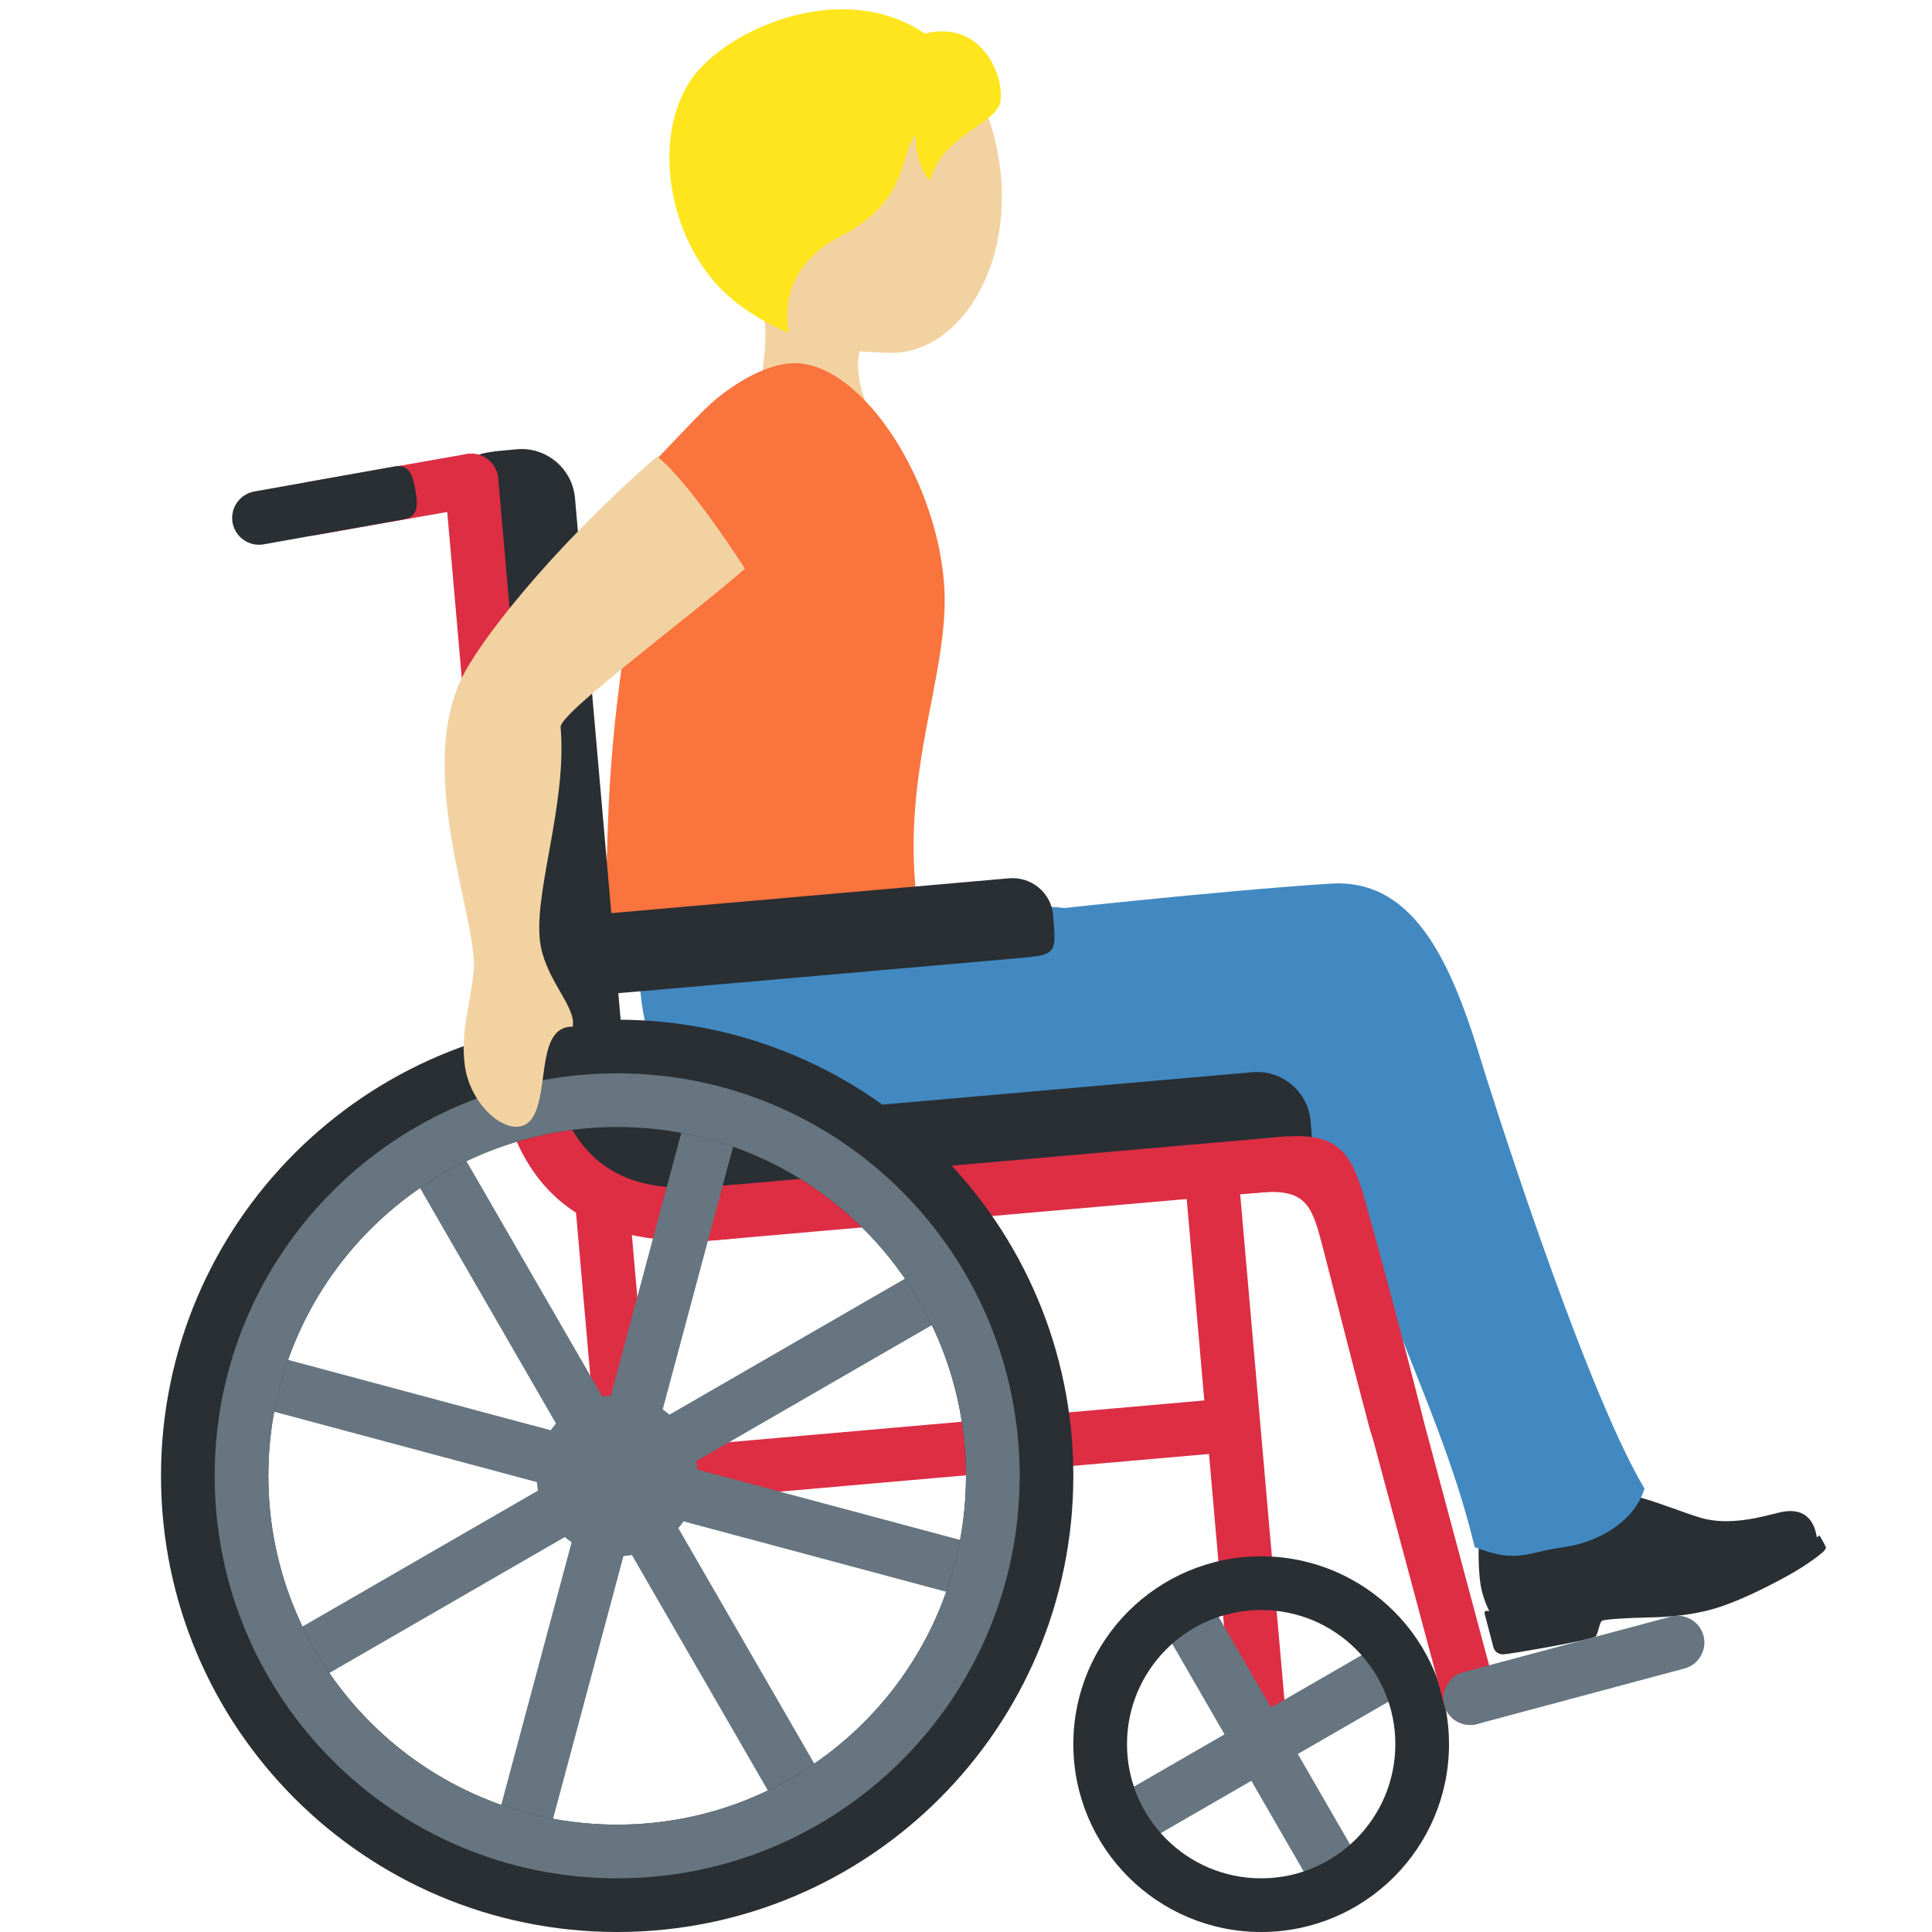 <svg xmlns="http://www.w3.org/2000/svg" viewBox="0 0 36 36"><path fill="#292F33" d="M 27.789,30.079 s -0.097,-0.127 -0.175,-0.426 s -0.069,-0.897 -0.047,-0.988 s 0.053,-0.16 0.163,-0.158 c 0.083,0.001 0.759,0.146 1.144,0.061 c 0.716,-0.158 0.892,-0.883 0.892,-0.883 s 0.452,0.123 0.812,0.223 c 0.361,0.101 0.796,0.279 1.106,0.372 c 0.265,0.079 0.543,0.078 0.823,0.041 c 0.279,-0.036 0.496,-0.105 0.563,-0.116 s 0.597,-0.219 0.757,0.317 l 0.037,0.159 s -0.871,0.645 -2.209,0.993 s -1.646,0.009 -2.511,0.234 s -1.355,0.171 -1.355,0.171 Z"/><path fill="#292F33" d="M 29.738,30.488 c -0.043,0.067 -1.608,0.334 -1.722,0.338 c -0.116,0.006 -0.175,-0.08 -0.186,-0.122 l -0.167,-0.64 c -0.007,-0.025 0.011,-0.048 0.036,-0.048 c 0.108,0 0.401,0.042 0.776,-0.056 c 0.486,-0.127 1.2,-0.166 1.701,-0.162 c 0.402,0.004 0.884,-0.007 1.606,-0.195 s 1.121,-0.375 1.514,-0.587 s 0.607,-0.407 0.607,-0.407 s 0.09,0.155 0.103,0.186 s 0.037,0.045 -0.02,0.106 s -0.327,0.27 -0.689,0.468 s -0.952,0.503 -1.436,0.629 s -0.921,0.137 -1.175,0.142 s -0.796,0.028 -0.839,0.064 c -0.044,0.036 -0.065,0.218 -0.109,0.284 Z"/><path fill="#4289C1" d="M 11.968,17.279 c 0.168,-1.235 4.123,-0.483 5.33,-0.494 c 1.206,-0.012 4.418,0.204 5.498,0.712 c 1.328,0.625 1.794,1.837 1.419,2.764 c -0.44,1.086 -1.293,1.525 -2.491,1.745 c -1.082,0.199 -1.528,0.172 -2.522,0.359 c -0.994,0.186 -1.58,0.321 -2.108,0.301 c -0.198,-0.007 -0.638,0.015 -0.684,-0.027 c -0.052,-0.047 0.129,-0.258 0.262,-0.692 c 0.234,-0.763 -0.426,-1.231 -0.426,-1.231 s -2.019,0.244 -3.058,-0.116 c -1.085,-0.376 -1.413,-1.9 -1.22,-3.321 Z"/><path fill="#4289C1" d="M 29.121,28.832 c -0.656,0.087 -0.844,0.311 -1.643,-0.004 c -0.569,-2.378 -1.679,-4.263 -2.275,-6.63 c -1.526,-1.437 -2.821,-1.27 -5.428,-1.324 c -1.496,-0.031 -3.323,-1.281 -2.611,-2.126 c 0.71,-0.846 -0.358,-1.62 1.938,-1.75 c 0,0 3.597,-0.4 5.697,-0.533 c 1.63,-0.103 2.302,1.645 2.843,3.443 c 0,0 1.822,5.847 3,7.829 c -0.18,0.61 -0.865,1.009 -1.521,1.095 Z"/><path fill="#F3D2A2" d="M 14.545,0.928 c 1.345,-0.655 3.485,-0.098 3.942,1.483 c 0.637,2.207 -0.496,4.206 -1.922,4.164 c -1.496,-0.044 -2.431,-0.302 -3.152,-1.782 c -0.72,-1.48 -0.214,-3.21 1.132,-3.865 Z"/><path fill="#F3D2A2" d="M 13.838,5.155 c -2.205,-2.215 2.678,-2.364 2.678,-2.364 c 0.923,-0.039 0.41,1.545 0.908,2.349 c 0.342,0.557 -0.884,0.962 -0.884,0.962 s -0.575,0.036 -0.551,0.735 v0.006 c 0.007,0.178 0.042,0.387 0.147,0.662 c 0.521,1.362 -1.285,2.364 -1.805,0.999 c -0.206,-0.54 -0.181,-1.031 -0.133,-1.487 l 0.004,-0.04 c 0.072,-0.677 0.181,-1.274 -0.364,-1.822 Z"/><path fill="#FFE51E" d="M 12.836,1.546 c 0.612,-0.98 2.846,-1.978 4.396,-0.919 c 0.996,-0.254 1.458,0.676 1.416,1.235 c -0.034,0.447 -1.109,0.645 -1.316,1.504 c -0.205,-0.195 -0.289,-0.622 -0.266,-0.855 c -0.319,0.359 -0.1,1.221 -1.414,1.898 c -1.27,0.654 -0.947,1.796 -0.947,1.796 s -0.717,-0.273 -1.242,-0.792 c -1.003,-0.992 -1.302,-2.787 -0.627,-3.867 Z"/><path fill="#FA743E" d="M 11.302,16.173 c 0.029,-0.719 0.012,-2.271 0.456,-4.869 c 0.203,-1.191 -0.779,-1.536 0.327,-2.596 c 0.217,-0.208 0.863,-0.916 1.141,-1.169 c 0.375,-0.342 0.989,-0.737 1.511,-0.77 c 1.241,-0.078 2.675,2.036 2.851,4.059 c 0.154,1.771 -0.941,3.695 -0.425,6.461 c 0,0 -3.906,0.027 -5.585,0.451 c -0.426,0.107 -0.305,-0.848 -0.276,-1.567 Z"/><g fill="#DD2E44"><path d="M 22.535,27.092 l -10.824,0.95 c -0.274,0.024 -0.518,-0.181 -0.542,-0.455 s 0.181,-0.518 0.455,-0.542 l 10.824,-0.95 c 0.274,-0.024 0.518,0.181 0.542,0.455 s -0.181,0.518 -0.455,0.542 Z"/><path d="M 11.712,28.041 c -0.274,0.024 -0.518,-0.18 -0.542,-0.455 l -0.436,-4.981 c -0.023,-0.274 0.181,-0.518 0.455,-0.542 c 0.274,-0.023 0.518,0.181 0.542,0.455 l 0.436,4.981 c 0.023,0.274 -0.181,0.518 -0.455,0.542 ZM 22.45,20.461 c -0.274,0.024 -0.478,0.268 -0.455,0.542 l 1.015,11.597 c 0.024,0.274 0.268,0.479 0.542,0.455 s 0.479,-0.268 0.455,-0.542 l -1.015,-11.597 c -0.024,-0.274 -0.268,-0.479 -0.542,-0.455 Z"/></g><path fill="#292F33" d="M 12.476,20.592 c 0.888,0.128 2.917,2.053 1.073,2.251 c -1.843,0.198 -2.929,-1.015 -3.418,-1.707 s 0.914,-0.75 2.345,-0.544 Z"/><path fill="#292F33" d="M 13.55,22.843 c -0.996,0.087 -0.996,0.087 -1.083,-0.909 c -0.048,-0.548 0.361,-1.035 0.909,-1.083 l 9.962,-0.872 c 0.548,-0.048 1.035,0.361 1.083,0.909 c 0.087,0.996 0.087,0.996 -0.909,1.083 l -9.962,0.872 Z"/><path fill="#DD2E44" d="M 13.036,23.136 c -0.274,0.024 -0.517,-0.18 -0.542,-0.455 c -0.023,-0.274 0.181,-0.518 0.455,-0.542 l 10.958,-0.959 c 0.274,-0.023 0.518,0.181 0.542,0.455 c 0.023,0.274 -0.181,0.518 -0.455,0.542 l -10.958,0.959 Z"/><path fill="#292F33" d="M 8.722,9.454 c -0.087,-0.996 -0.087,-0.996 0.909,-1.083 c 0.548,-0.048 1.035,0.361 1.083,0.909 l 0.872,9.962 c 0.048,0.548 -0.361,1.035 -0.909,1.083 c -0.996,0.087 -0.996,0.087 -1.083,-0.909 l -0.872,-9.962 Z"/><path fill="#DD2E44" d="M 8.286,8.996 c -0.024,-0.274 0.181,-0.517 0.455,-0.542 c 0.274,-0.023 0.518,0.181 0.542,0.455 l 0.959,10.958 c 0.023,0.274 -0.181,0.518 -0.455,0.542 c -0.274,0.023 -0.518,-0.181 -0.542,-0.455 l -0.959,-10.958 Z"/><path fill="#292F33" d="M 11.38,18.519 c -0.756,0.066 -0.756,0.066 -0.82,-0.68 c -0.036,-0.41 0.275,-0.776 0.69,-0.812 l 7.552,-0.661 c 0.415,-0.036 0.784,0.27 0.82,0.68 c 0.065,0.746 0.065,0.746 -0.69,0.812 l -7.552,0.661 Z"/><path fill="#DD2E44" d="M 13.447,22.096 c 1.993,-0.174 2.08,0.822 0.087,0.996 c -2.424,0.212 -4.071,-0.648 -4.333,-3.636 s 0.735,-3.075 0.996,-0.087 s 2.246,2.815 3.25,2.727 ZM 23.896,21.182 c -1.993,0.166 -2.392,1.218 -0.4,1.039 c 0.883,-0.079 0.962,0.297 1.163,1.063 c 0.189,0.721 0.456,1.803 0.858,3.318 c 0.295,1.112 1.221,0.712 0.977,-0.257 c -0.411,-1.63 -0.798,-3.05 -1.052,-3.953 c -0.258,-0.922 -0.502,-1.297 -1.546,-1.21 Z"/><g fill="#66757F"><circle cx="11.5" cy="27.5" r="1.5"/><path d="M 4.755,30.817 l 6.062,-3.5 l -3.5,-6.062 l 0.866,-0.5 l 3.5,6.062 l 6.062,-3.5 l 0.5,0.866 l -6.062,3.5 l 3.5,6.062 l -0.866,0.5 l -3.5,-6.062 l -6.062,3.5 l -0.5,-0.866 Z"/><path d="M 9.076,34.615 l 1.812,-6.761 l -6.762,-1.812 l 0.259,-0.966 l 6.761,1.812 l 1.812,-6.762 l 0.966,0.259 l -1.812,6.761 l 6.762,1.812 l -0.259,0.966 l -6.761,-1.812 l -1.812,6.762 l -0.966,-0.259 Z"/></g><path fill="#292F33" d="M 11.5,19 c 4.694,0 8.5,3.806 8.5,8.5 s -3.806,8.5 -8.5,8.5 s -8.5,-3.806 -8.5,-8.5 s 3.806,-8.5 8.5,-8.5 ZM 11.5,34 c 3.59,0 6.5,-2.91 6.5,-6.5 s -2.91,-6.5 -6.5,-6.5 s -6.5,2.91 -6.5,6.5 s 2.91,6.5 6.5,6.5 Z"/><path fill="#66757F" d="M 11.5,20 c 4.142,0 7.5,3.358 7.5,7.5 s -3.358,7.5 -7.5,7.5 s -7.5,-3.358 -7.5,-7.5 s 3.358,-7.5 7.5,-7.5 ZM 11.5,34 c 3.59,0 6.5,-2.91 6.5,-6.5 s -2.91,-6.5 -6.5,-6.5 s -6.5,2.91 -6.5,6.5 s 2.91,6.5 6.5,6.5 ZM 20.652,33.567 l 0.5,0.866 l 2.165,-1.25 l 1.25,2.165 l 0.866,-0.5 l -1.25,-2.165 l 2.165,-1.25 l -0.5,-0.866 l -2.165,1.25 l -1.25,-2.165 l -0.866,0.5 l 1.25,2.165 l -2.165,1.25 Z"/><path fill="#292F33" d="M 23.5,29 c 1.933,0 3.5,1.567 3.5,3.5 s -1.567,3.5 -3.5,3.5 s -3.5,-1.567 -3.5,-3.5 s 1.567,-3.5 3.5,-3.5 ZM 23.5,35 c 1.381,0 2.5,-1.119 2.5,-2.5 s -1.119,-2.5 -2.5,-2.5 s -2.5,1.119 -2.5,2.5 s 1.119,2.5 2.5,2.5 Z"/><path fill="#DD2E44" d="M 25.712,25.363 c 0.266,-0.071 0.541,0.088 0.612,0.354 l 1.553,5.796 c 0.071,0.266 -0.088,0.541 -0.354,0.612 s -0.541,-0.088 -0.612,-0.354 l -1.553,-5.796 c -0.07,-0.265 0.089,-0.541 0.354,-0.612 Z"/><path fill="#66757F" d="M 27.524,32.125 c -0.266,0.071 -0.541,-0.088 -0.612,-0.354 c -0.072,-0.266 0.088,-0.541 0.354,-0.612 l 3.864,-1.035 c 0.265,-0.071 0.541,0.088 0.612,0.354 c 0.071,0.265 -0.088,0.541 -0.354,0.612 l -3.864,1.035 Z"/><path fill="#DD2E44" d="M 5.897,9.969 c -0.271,0.048 -0.531,-0.134 -0.579,-0.406 c -0.047,-0.271 0.135,-0.531 0.406,-0.579 l 2.954,-0.521 c 0.271,-0.047 0.531,0.135 0.579,0.406 c 0.047,0.271 -0.135,0.531 -0.406,0.579 l -2.954,0.521 Z"/><path fill="#292F33" d="M 4.912,10.143 c -0.271,0.048 -0.531,-0.135 -0.579,-0.406 c -0.047,-0.271 0.135,-0.531 0.406,-0.579 l 2.615,-0.467 c 0.27,-0.047 0.338,0.169 0.386,0.44 c 0.047,0.271 0.058,0.497 -0.213,0.545 l -2.615,0.467 Z"/><path fill="#F3D2A2" d="M 13.882,10.597 c -1.142,0.988 -3.458,2.697 -3.436,2.951 c 0.128,1.469 -0.543,3.175 -0.369,4.087 c 0.126,0.661 0.665,1.138 0.594,1.495 c -0.667,-0.009 -0.443,1.15 -0.729,1.665 c -0.301,0.542 -1.171,-0.093 -1.282,-0.949 c -0.081,-0.629 0.102,-1.11 0.167,-1.752 c 0.093,-0.915 -1.094,-3.661 -0.22,-5.467 c 0.295,-0.609 1.531,-2.277 3.635,-4.122 c 0.595,0.457 1.64,2.092 1.64,2.092 Z"/></svg>
